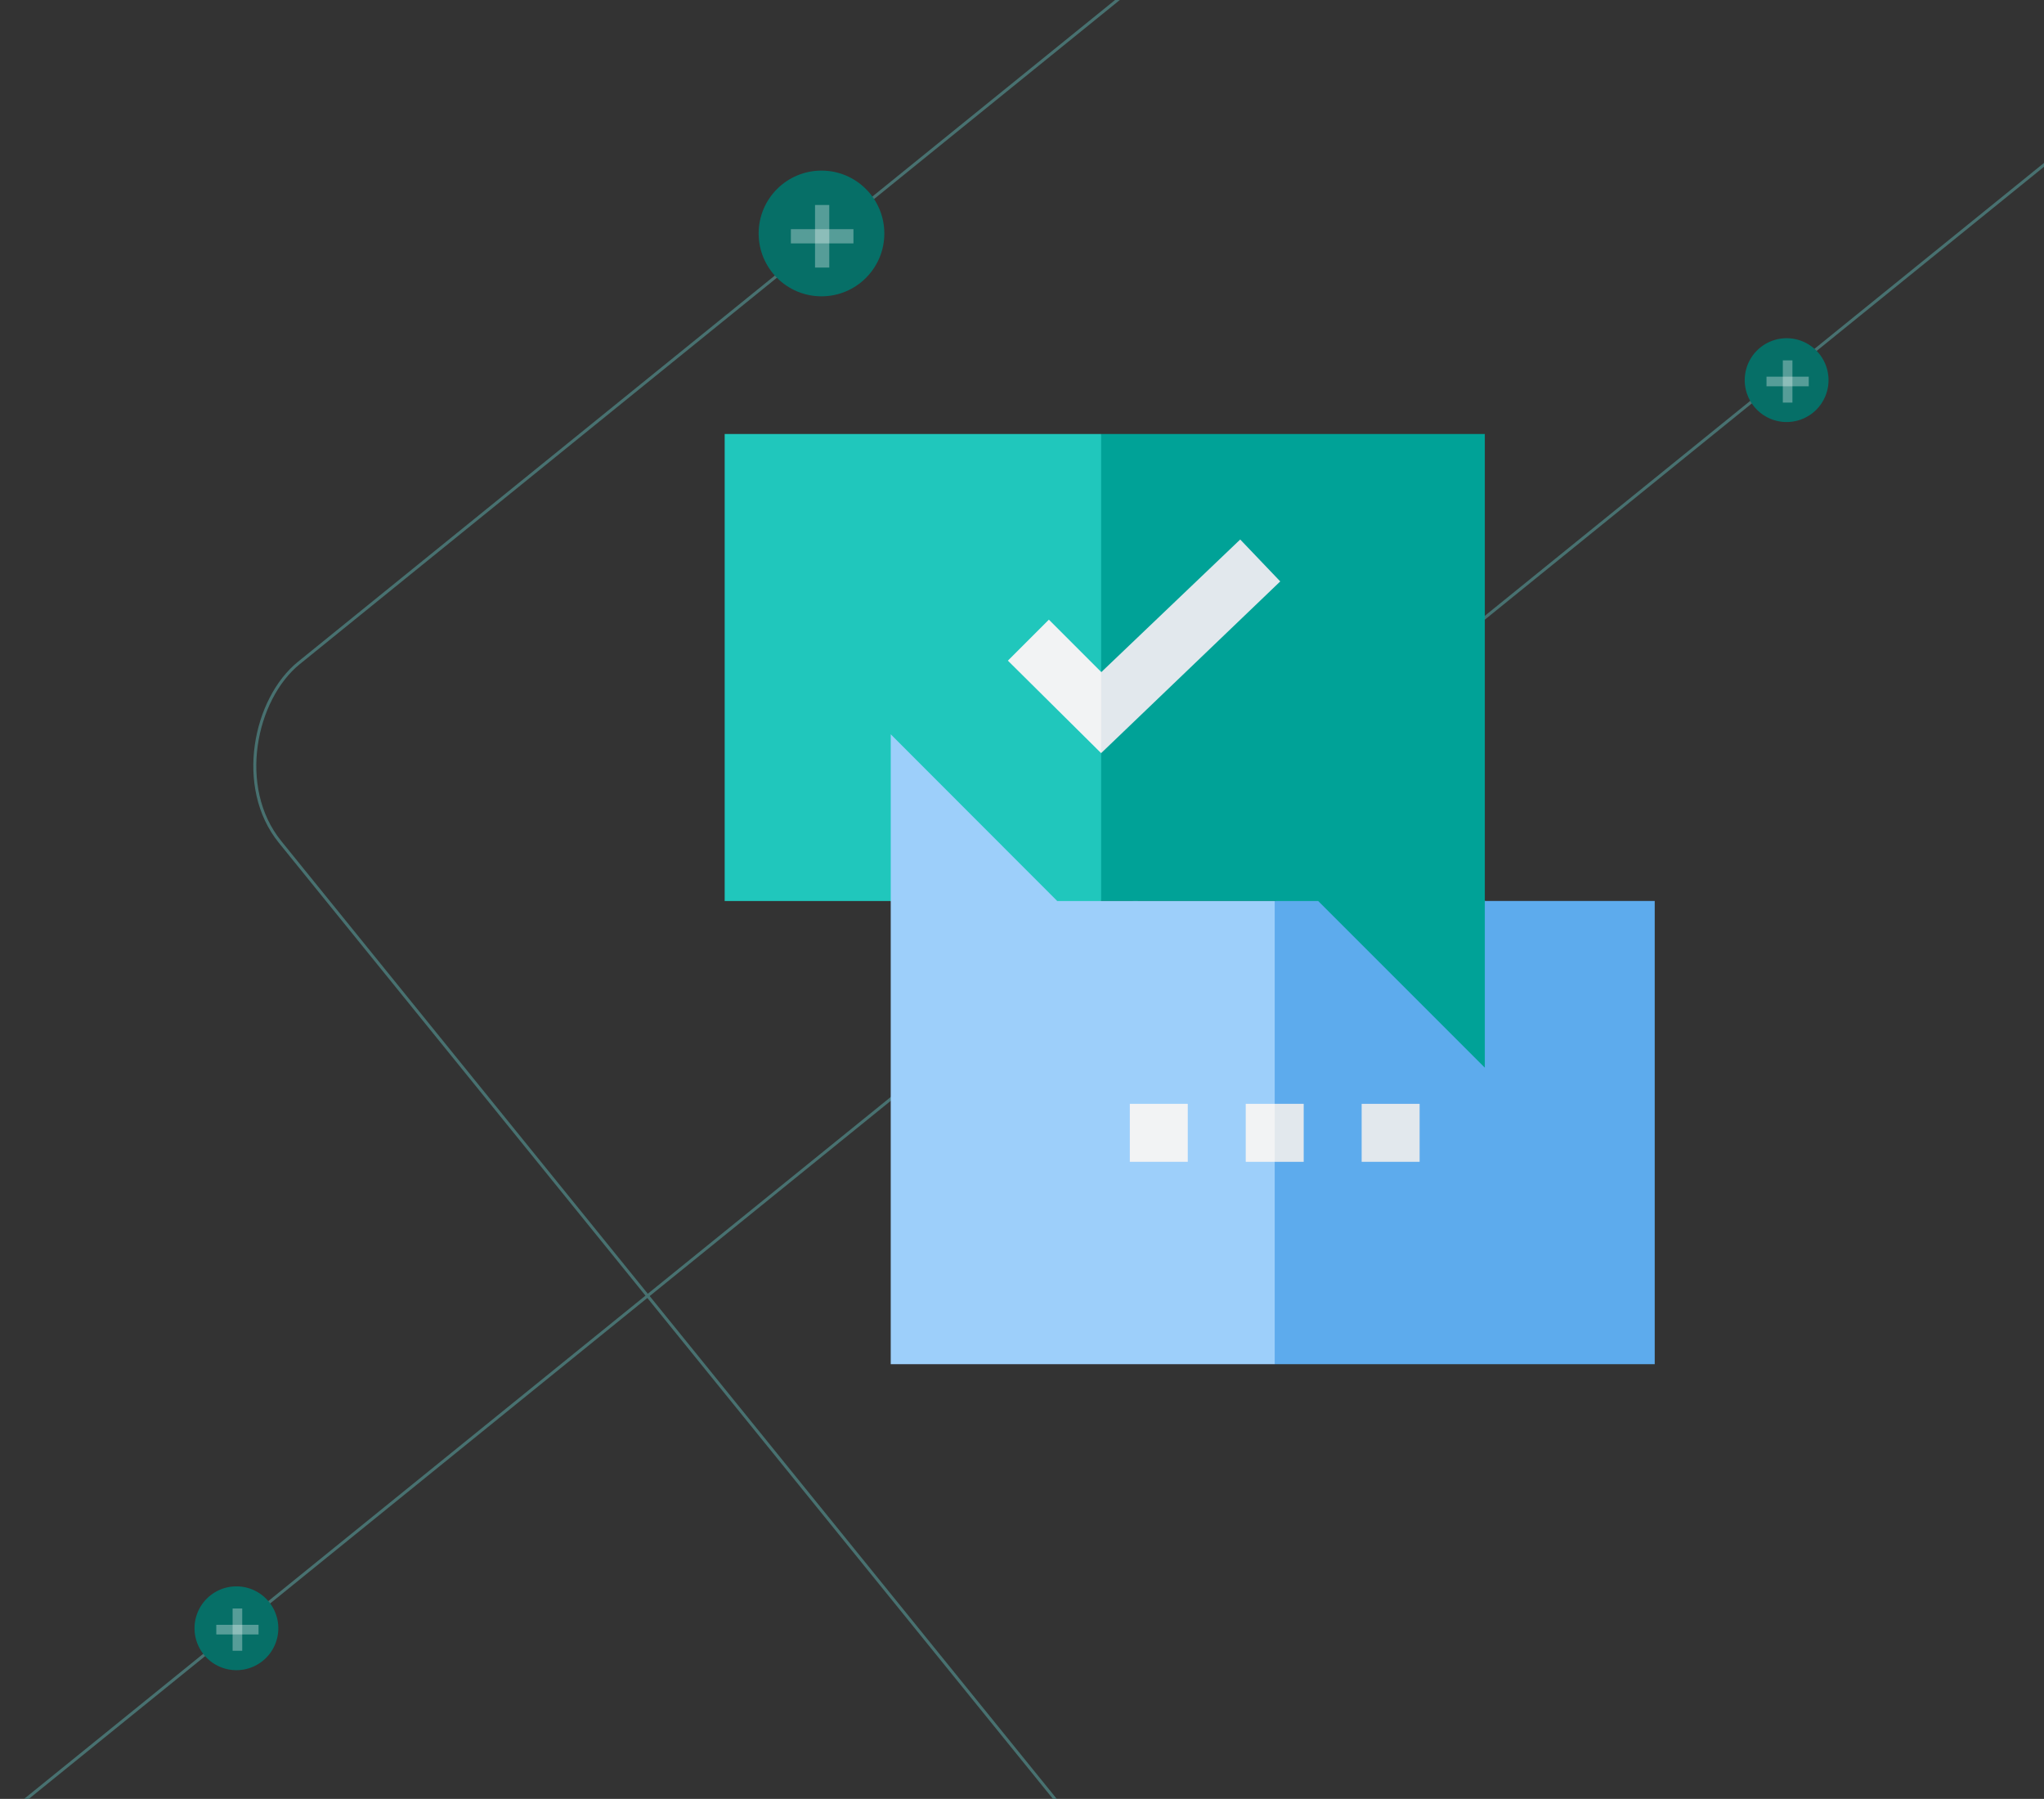 <svg xmlns="http://www.w3.org/2000/svg" width="683" height="601" viewBox="0 0 683 601">
    <rect x="0" y="0" width="683" height="601" fill="#333333" stroke="none"/>
    <defs>
        <clipPath id="clip-path">
            <path id="Rectangle_76" fill="#fff" stroke="#707070" d="M0 0H683V601H0z" transform="translate(683 4945)"/>
        </clipPath>
        <clipPath id="clip-path-2">
            <path id="Rectangle_20" fill="#024540" d="M0 0H1366V601H0z" transform="translate(1878 3150)"/>
        </clipPath>
        <style>
            .cls-8{fill:#fff}.cls-7{fill:#066f67}.cls-8{opacity:.324}.cls-13{fill:#e2e8ed}.cls-14{fill:#f2f3f4}.cls-16{stroke:none}
        </style>
    </defs>
    <g id="Group_661" transform="translate(-683 -4945)">
        <g id="Mask_Group_8" clip-path="url(#clip-path)">
            <g id="Mask_Group_3" clip-path="url(#clip-path-2)" transform="translate(-1878 1795)">
                <g id="Group_136">
                    <g id="Rectangle_19" fill="none" stroke="#487170" transform="rotate(51 -1478.169 4820.527)">
                        <rect width="735" height="735" class="cls-16" rx="43"/>
                        <rect width="734" height="734" x=".5" y=".5" rx="42.5"/>
                    </g>
                    <g id="Path_21" fill="none">
                        <path d="M43 0h649a43 43 0 0 1 43 43v917a43 43 0 0 1-43 43H43a43 43 0 0 1-43-43V43A43 43 0 0 1 43 0z" class="cls-16" transform="rotate(51 -1683.032 5028.613)"/>
                        <path fill="#487170" d="M43 1c-5.67 0-11.17 1.11-16.348 3.3-5.001 2.116-9.493 5.144-13.35 9.002-3.858 3.857-6.886 8.349-9.002 13.35C2.11 31.829 1 37.33 1 43v917c0 5.67 1.11 11.17 3.3 16.348 2.116 5.001 5.144 9.493 9.002 13.35 3.857 3.858 8.349 6.886 13.35 9.002 5.177 2.19 10.678 3.3 16.348 3.3h649c5.67 0 11.17-1.11 16.348-3.3 5.001-2.116 9.493-5.144 13.35-9.002 3.858-3.857 6.886-8.349 9.002-13.35 2.19-5.177 3.3-10.678 3.3-16.348V43c0-5.67-1.11-11.17-3.3-16.348-2.116-5.001-5.144-9.493-9.002-13.35-3.857-3.858-8.349-6.886-13.35-9.002C703.171 2.11 697.67 1 692 1H43m0-1h649c23.748 0 43 19.252 43 43v917c0 23.748-19.252 43-43 43H43c-23.748 0-43-19.252-43-43V43C0 19.252 19.252 0 43 0z" transform="rotate(51 -1683.032 5028.613)"/>
                    </g>
                    <g id="Group_133" transform="translate(2288.996 3158.496)">
                        <circle id="Ellipse_1" cx="21" cy="21" r="21" class="cls-7" transform="translate(525.504 48.504)"/>
                        <g id="Group_5" transform="translate(536.274 59.991)">
                            <path id="Path_3" d="M0 0h4.755v20.906H0z" class="cls-8" transform="rotate(-90 6.416 6.415)"/>
                            <path id="Path_4" d="M0 0h4.755v20.906H0z" class="cls-8" transform="translate(8.075)"/>
                        </g>
                    </g>
                    <g id="Group_134" transform="translate(2100.496 3631.132)">
                        <path id="Path_378" d="M14 0A14 14 0 1 1 0 14 14 14 0 0 1 14 0z" class="cls-7" transform="translate(525.504 48.868)"/>
                        <g id="Group_5-2" transform="translate(532.777 56.262)">
                            <path id="Path_3-2" d="M0 0h3.212v14.118H0z" class="cls-8" transform="rotate(-90 4.333 4.332)"/>
                            <path id="Path_4-2" d="M0 0h3.212v14.118H0z" class="cls-8" transform="translate(5.453)"/>
                        </g>
                    </g>
                    <g id="Group_135" transform="translate(2618.496 3214.132)">
                        <path id="Path_379" d="M14 0A14 14 0 1 1 0 14 14 14 0 0 1 14 0z" class="cls-7" transform="translate(525.504 48.868)"/>
                        <g id="Group_5-3" transform="translate(532.777 56.262)">
                            <path id="Path_3-3" d="M0 0h3.212v14.118H0z" class="cls-8" transform="rotate(-90 4.333 4.332)"/>
                            <path id="Path_4-3" d="M0 0h3.212v14.118H0z" class="cls-8" transform="translate(5.453)"/>
                        </g>
                    </g>
                </g>
            </g>
        </g>
        <g id="feedback" transform="translate(925.148 5089.937)">
            <path id="Path_10" fill="#5dabed" d="M411.049 252.736h-56.743l-7.472-6.7h-54.722l-8.118 6.73-29.051 77.434 29.051 77.305h126.978V252.736z" transform="translate(-100.197 -96.669)"/>
            <path id="Path_11" fill="#00a98f" d="M197.748 257.12h-14.661" transform="translate(-71.956 -101.028)"/>
            <g id="Group_127" transform="translate(0 .063)">
                <path id="Path_12" fill="#00a297" d="M185.309.063l-33.873 82.049 33.873 73.98h72.53l55.681 55.68V.063z" transform="translate(-59.517 -.063)"/>
                <path id="Path_13" fill="#20c7bc" d="M125.792 156.092V.063H0v156.029h55.489l8.476 6.565h55.909l5.918-6.566" transform="translate(0 -.063)"/>
                <g id="Group_126" transform="translate(94.637 35.242)">
                    <path id="Path_14" d="M262.346 72.133l-59.851 57.372L195.164 109l7.331-6.625.058.058 46.417-44.306z" class="cls-13" transform="translate(-171.339 -58.124)"/>
                    <g id="Group_125" transform="translate(0 26.785)">
                        <path id="Path_15" d="M187.068 119.715v27.133l-31.155-30.9 13.7-13.7z" class="cls-14" transform="translate(-155.913 -102.252)"/>
                    </g>
                </g>
            </g>
            <path id="Path_16" fill="#9dcffa" d="M219.725 221.05V375.8H91.417V165.343l55.642 55.707z" transform="translate(-35.928 -64.958)"/>
            <g id="Group_132" transform="translate(135.379 223.851)">
                <path id="Path_17" d="M310.682 368.753v19.367H301l-2.788-9.684 2.788-9.683z" class="cls-13" transform="translate(-252.58 -368.752)"/>
                <g id="Group_131">
                    <g id="Group_128">
                        <path id="Path_18" d="M223.035 368.751H242.4v19.367h-19.365z" class="cls-14" transform="translate(-223.035 -368.751)"/>
                    </g>
                    <g id="Group_129" transform="translate(38.735 .002)">
                        <path id="Path_19" d="M286.85 368.754h9.684v19.367h-9.684z" class="cls-14" transform="translate(-286.85 -368.754)"/>
                    </g>
                    <g id="Group_130" transform="translate(77.469 .002)">
                        <path id="Path_20" d="M350.665 368.754h19.367v19.367h-19.367z" class="cls-13" transform="translate(-350.665 -368.754)"/>
                    </g>
                </g>
            </g>
        </g>
    </g>
</svg>
